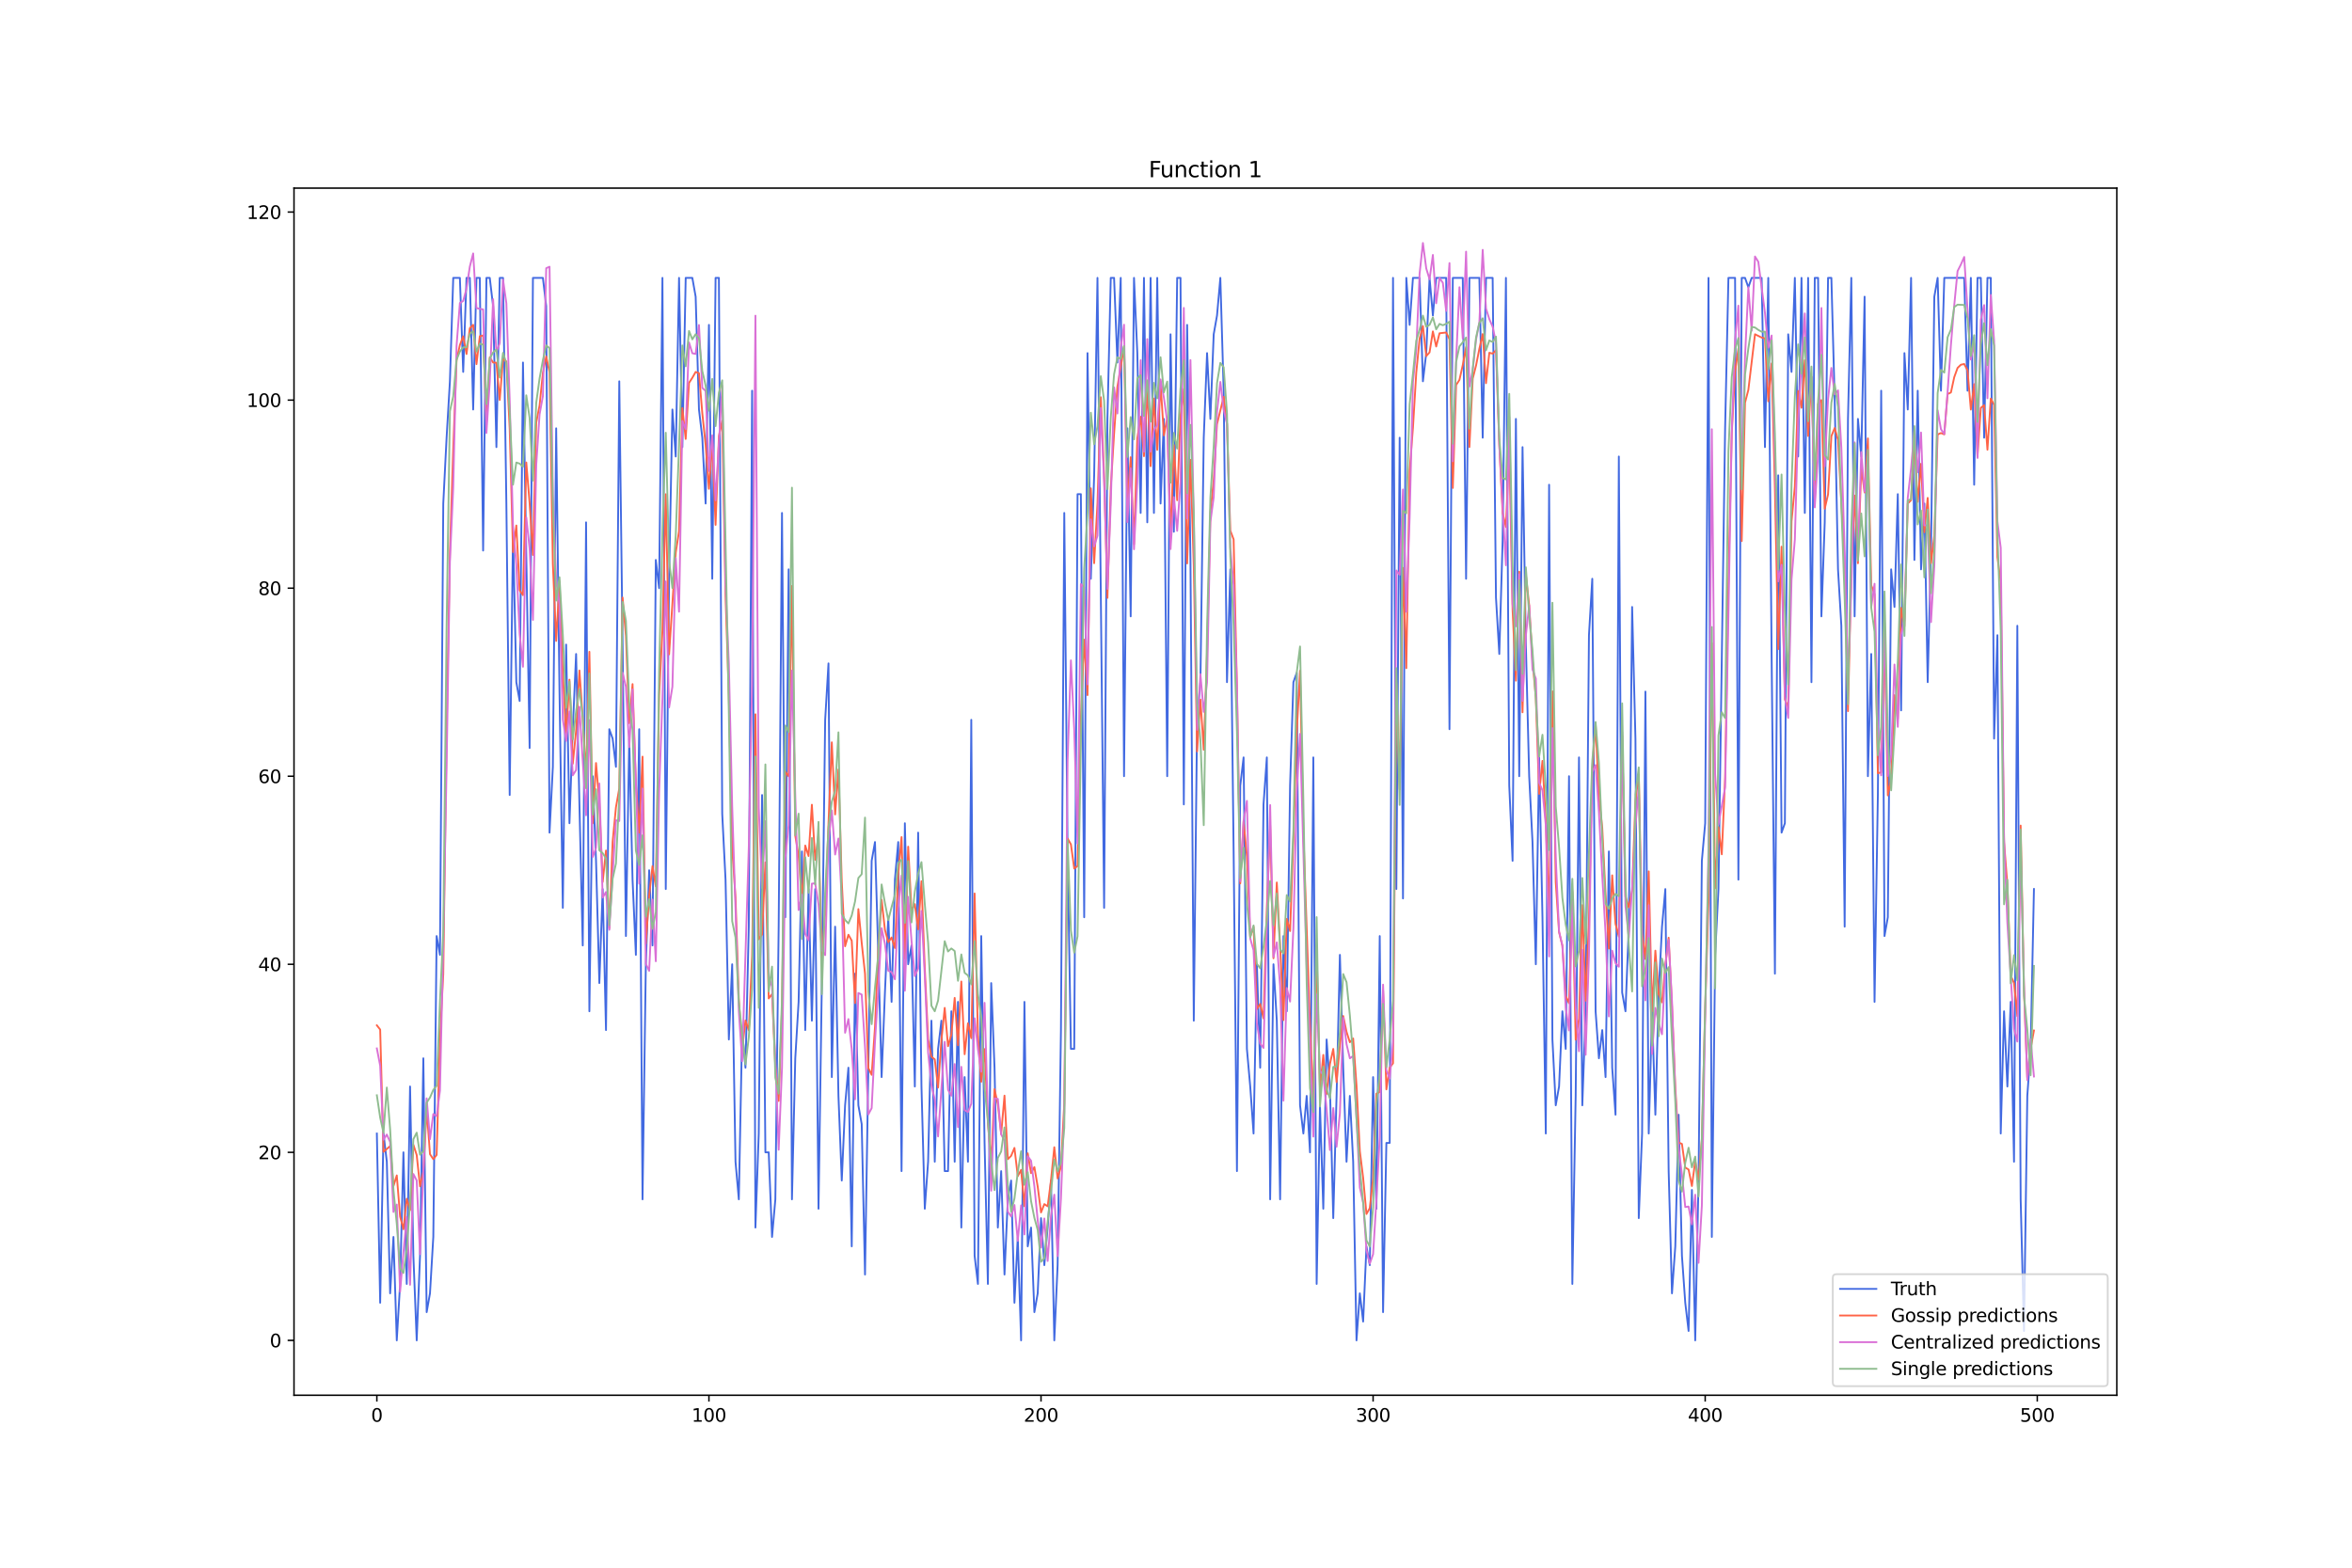 <?xml version="1.0" encoding="utf-8" standalone="no"?>
<!DOCTYPE svg PUBLIC "-//W3C//DTD SVG 1.1//EN"
  "http://www.w3.org/Graphics/SVG/1.1/DTD/svg11.dtd">
<svg xmlns:xlink="http://www.w3.org/1999/xlink" width="1296pt" height="864pt" viewBox="0 0 1296 864" xmlns="http://www.w3.org/2000/svg" version="1.1">
 <defs>
  <style type="text/css">*{stroke-linejoin: round; stroke-linecap: butt}</style>
 </defs>
 <g id="figure_1">
  <g id="patch_1">
   <path d="M 0 864 
L 1296 864 
L 1296 0 
L 0 0 
z
" style="fill: #ffffff"/>
  </g>
  <g id="axes_1">
   <g id="patch_2">
    <path d="M 162 768.96 
L 1166.4 768.96 
L 1166.4 103.68 
L 162 103.68 
z
" style="fill: #ffffff"/>
   </g>
   <g id="matplotlib.axis_1">
    <g id="xtick_1">
     <g id="line2d_1">
      <defs>
       <path id="m94aa62cb3b" d="M 0 0 
L 0 3.5 
" style="stroke: #000000; stroke-width: 0.8"/>
      </defs>
      <g>
       <use xlink:href="#m94aa62cb3b" x="207.655" y="768.96" style="stroke: #000000; stroke-width: 0.8"/>
      </g>
     </g>
     <g id="text_1">
      <!-- 0 -->
      <g transform="translate(204.473 783.558) scale(0.1 -0.1)">
       <defs>
        <path id="DejaVuSans-30" d="M 2034 4250 
Q 1547 4250 1301 3770 
Q 1056 3291 1056 2328 
Q 1056 1369 1301 889 
Q 1547 409 2034 409 
Q 2525 409 2770 889 
Q 3016 1369 3016 2328 
Q 3016 3291 2770 3770 
Q 2525 4250 2034 4250 
z
M 2034 4750 
Q 2819 4750 3233 4129 
Q 3647 3509 3647 2328 
Q 3647 1150 3233 529 
Q 2819 -91 2034 -91 
Q 1250 -91 836 529 
Q 422 1150 422 2328 
Q 422 3509 836 4129 
Q 1250 4750 2034 4750 
z
" transform="scale(0.016)"/>
       </defs>
       <use xlink:href="#DejaVuSans-30"/>
      </g>
     </g>
    </g>
    <g id="xtick_2">
     <g id="line2d_2">
      <g>
       <use xlink:href="#m94aa62cb3b" x="390.639" y="768.96" style="stroke: #000000; stroke-width: 0.8"/>
      </g>
     </g>
     <g id="text_2">
      <!-- 100 -->
      <g transform="translate(381.095 783.558) scale(0.1 -0.1)">
       <defs>
        <path id="DejaVuSans-31" d="M 794 531 
L 1825 531 
L 1825 4091 
L 703 3866 
L 703 4441 
L 1819 4666 
L 2450 4666 
L 2450 531 
L 3481 531 
L 3481 0 
L 794 0 
L 794 531 
z
" transform="scale(0.016)"/>
       </defs>
       <use xlink:href="#DejaVuSans-31"/>
       <use xlink:href="#DejaVuSans-30" x="63.623"/>
       <use xlink:href="#DejaVuSans-30" x="127.246"/>
      </g>
     </g>
    </g>
    <g id="xtick_3">
     <g id="line2d_3">
      <g>
       <use xlink:href="#m94aa62cb3b" x="573.623" y="768.96" style="stroke: #000000; stroke-width: 0.8"/>
      </g>
     </g>
     <g id="text_3">
      <!-- 200 -->
      <g transform="translate(564.079 783.558) scale(0.1 -0.1)">
       <defs>
        <path id="DejaVuSans-32" d="M 1228 531 
L 3431 531 
L 3431 0 
L 469 0 
L 469 531 
Q 828 903 1448 1529 
Q 2069 2156 2228 2338 
Q 2531 2678 2651 2914 
Q 2772 3150 2772 3378 
Q 2772 3750 2511 3984 
Q 2250 4219 1831 4219 
Q 1534 4219 1204 4116 
Q 875 4013 500 3803 
L 500 4441 
Q 881 4594 1212 4672 
Q 1544 4750 1819 4750 
Q 2544 4750 2975 4387 
Q 3406 4025 3406 3419 
Q 3406 3131 3298 2873 
Q 3191 2616 2906 2266 
Q 2828 2175 2409 1742 
Q 1991 1309 1228 531 
z
" transform="scale(0.016)"/>
       </defs>
       <use xlink:href="#DejaVuSans-32"/>
       <use xlink:href="#DejaVuSans-30" x="63.623"/>
       <use xlink:href="#DejaVuSans-30" x="127.246"/>
      </g>
     </g>
    </g>
    <g id="xtick_4">
     <g id="line2d_4">
      <g>
       <use xlink:href="#m94aa62cb3b" x="756.607" y="768.96" style="stroke: #000000; stroke-width: 0.8"/>
      </g>
     </g>
     <g id="text_4">
      <!-- 300 -->
      <g transform="translate(747.063 783.558) scale(0.1 -0.1)">
       <defs>
        <path id="DejaVuSans-33" d="M 2597 2516 
Q 3050 2419 3304 2112 
Q 3559 1806 3559 1356 
Q 3559 666 3084 287 
Q 2609 -91 1734 -91 
Q 1441 -91 1130 -33 
Q 819 25 488 141 
L 488 750 
Q 750 597 1062 519 
Q 1375 441 1716 441 
Q 2309 441 2620 675 
Q 2931 909 2931 1356 
Q 2931 1769 2642 2001 
Q 2353 2234 1838 2234 
L 1294 2234 
L 1294 2753 
L 1863 2753 
Q 2328 2753 2575 2939 
Q 2822 3125 2822 3475 
Q 2822 3834 2567 4026 
Q 2313 4219 1838 4219 
Q 1578 4219 1281 4162 
Q 984 4106 628 3988 
L 628 4550 
Q 988 4650 1302 4700 
Q 1616 4750 1894 4750 
Q 2613 4750 3031 4423 
Q 3450 4097 3450 3541 
Q 3450 3153 3228 2886 
Q 3006 2619 2597 2516 
z
" transform="scale(0.016)"/>
       </defs>
       <use xlink:href="#DejaVuSans-33"/>
       <use xlink:href="#DejaVuSans-30" x="63.623"/>
       <use xlink:href="#DejaVuSans-30" x="127.246"/>
      </g>
     </g>
    </g>
    <g id="xtick_5">
     <g id="line2d_5">
      <g>
       <use xlink:href="#m94aa62cb3b" x="939.591" y="768.96" style="stroke: #000000; stroke-width: 0.8"/>
      </g>
     </g>
     <g id="text_5">
      <!-- 400 -->
      <g transform="translate(930.047 783.558) scale(0.1 -0.1)">
       <defs>
        <path id="DejaVuSans-34" d="M 2419 4116 
L 825 1625 
L 2419 1625 
L 2419 4116 
z
M 2253 4666 
L 3047 4666 
L 3047 1625 
L 3713 1625 
L 3713 1100 
L 3047 1100 
L 3047 0 
L 2419 0 
L 2419 1100 
L 313 1100 
L 313 1709 
L 2253 4666 
z
" transform="scale(0.016)"/>
       </defs>
       <use xlink:href="#DejaVuSans-34"/>
       <use xlink:href="#DejaVuSans-30" x="63.623"/>
       <use xlink:href="#DejaVuSans-30" x="127.246"/>
      </g>
     </g>
    </g>
    <g id="xtick_6">
     <g id="line2d_6">
      <g>
       <use xlink:href="#m94aa62cb3b" x="1122.575" y="768.96" style="stroke: #000000; stroke-width: 0.8"/>
      </g>
     </g>
     <g id="text_6">
      <!-- 500 -->
      <g transform="translate(1113.032 783.558) scale(0.1 -0.1)">
       <defs>
        <path id="DejaVuSans-35" d="M 691 4666 
L 3169 4666 
L 3169 4134 
L 1269 4134 
L 1269 2991 
Q 1406 3038 1543 3061 
Q 1681 3084 1819 3084 
Q 2600 3084 3056 2656 
Q 3513 2228 3513 1497 
Q 3513 744 3044 326 
Q 2575 -91 1722 -91 
Q 1428 -91 1123 -41 
Q 819 9 494 109 
L 494 744 
Q 775 591 1075 516 
Q 1375 441 1709 441 
Q 2250 441 2565 725 
Q 2881 1009 2881 1497 
Q 2881 1984 2565 2268 
Q 2250 2553 1709 2553 
Q 1456 2553 1204 2497 
Q 953 2441 691 2322 
L 691 4666 
z
" transform="scale(0.016)"/>
       </defs>
       <use xlink:href="#DejaVuSans-35"/>
       <use xlink:href="#DejaVuSans-30" x="63.623"/>
       <use xlink:href="#DejaVuSans-30" x="127.246"/>
      </g>
     </g>
    </g>
   </g>
   <g id="matplotlib.axis_2">
    <g id="ytick_1">
     <g id="line2d_7">
      <defs>
       <path id="m923a02e3aa" d="M 0 0 
L -3.5 0 
" style="stroke: #000000; stroke-width: 0.8"/>
      </defs>
      <g>
       <use xlink:href="#m923a02e3aa" x="162" y="738.72" style="stroke: #000000; stroke-width: 0.8"/>
      </g>
     </g>
     <g id="text_7">
      <!-- 0 -->
      <g transform="translate(148.637 742.519) scale(0.1 -0.1)">
       <use xlink:href="#DejaVuSans-30"/>
      </g>
     </g>
    </g>
    <g id="ytick_2">
     <g id="line2d_8">
      <g>
       <use xlink:href="#m923a02e3aa" x="162" y="635.078" style="stroke: #000000; stroke-width: 0.8"/>
      </g>
     </g>
     <g id="text_8">
      <!-- 20 -->
      <g transform="translate(142.275 638.877) scale(0.1 -0.1)">
       <use xlink:href="#DejaVuSans-32"/>
       <use xlink:href="#DejaVuSans-30" x="63.623"/>
      </g>
     </g>
    </g>
    <g id="ytick_3">
     <g id="line2d_9">
      <g>
       <use xlink:href="#m923a02e3aa" x="162" y="531.436" style="stroke: #000000; stroke-width: 0.8"/>
      </g>
     </g>
     <g id="text_9">
      <!-- 40 -->
      <g transform="translate(142.275 535.236) scale(0.1 -0.1)">
       <use xlink:href="#DejaVuSans-34"/>
       <use xlink:href="#DejaVuSans-30" x="63.623"/>
      </g>
     </g>
    </g>
    <g id="ytick_4">
     <g id="line2d_10">
      <g>
       <use xlink:href="#m923a02e3aa" x="162" y="427.795" style="stroke: #000000; stroke-width: 0.8"/>
      </g>
     </g>
     <g id="text_10">
      <!-- 60 -->
      <g transform="translate(142.275 431.594) scale(0.1 -0.1)">
       <defs>
        <path id="DejaVuSans-36" d="M 2113 2584 
Q 1688 2584 1439 2293 
Q 1191 2003 1191 1497 
Q 1191 994 1439 701 
Q 1688 409 2113 409 
Q 2538 409 2786 701 
Q 3034 994 3034 1497 
Q 3034 2003 2786 2293 
Q 2538 2584 2113 2584 
z
M 3366 4563 
L 3366 3988 
Q 3128 4100 2886 4159 
Q 2644 4219 2406 4219 
Q 1781 4219 1451 3797 
Q 1122 3375 1075 2522 
Q 1259 2794 1537 2939 
Q 1816 3084 2150 3084 
Q 2853 3084 3261 2657 
Q 3669 2231 3669 1497 
Q 3669 778 3244 343 
Q 2819 -91 2113 -91 
Q 1303 -91 875 529 
Q 447 1150 447 2328 
Q 447 3434 972 4092 
Q 1497 4750 2381 4750 
Q 2619 4750 2861 4703 
Q 3103 4656 3366 4563 
z
" transform="scale(0.016)"/>
       </defs>
       <use xlink:href="#DejaVuSans-36"/>
       <use xlink:href="#DejaVuSans-30" x="63.623"/>
      </g>
     </g>
    </g>
    <g id="ytick_5">
     <g id="line2d_11">
      <g>
       <use xlink:href="#m923a02e3aa" x="162" y="324.153" style="stroke: #000000; stroke-width: 0.8"/>
      </g>
     </g>
     <g id="text_11">
      <!-- 80 -->
      <g transform="translate(142.275 327.952) scale(0.1 -0.1)">
       <defs>
        <path id="DejaVuSans-38" d="M 2034 2216 
Q 1584 2216 1326 1975 
Q 1069 1734 1069 1313 
Q 1069 891 1326 650 
Q 1584 409 2034 409 
Q 2484 409 2743 651 
Q 3003 894 3003 1313 
Q 3003 1734 2745 1975 
Q 2488 2216 2034 2216 
z
M 1403 2484 
Q 997 2584 770 2862 
Q 544 3141 544 3541 
Q 544 4100 942 4425 
Q 1341 4750 2034 4750 
Q 2731 4750 3128 4425 
Q 3525 4100 3525 3541 
Q 3525 3141 3298 2862 
Q 3072 2584 2669 2484 
Q 3125 2378 3379 2068 
Q 3634 1759 3634 1313 
Q 3634 634 3220 271 
Q 2806 -91 2034 -91 
Q 1263 -91 848 271 
Q 434 634 434 1313 
Q 434 1759 690 2068 
Q 947 2378 1403 2484 
z
M 1172 3481 
Q 1172 3119 1398 2916 
Q 1625 2713 2034 2713 
Q 2441 2713 2670 2916 
Q 2900 3119 2900 3481 
Q 2900 3844 2670 4047 
Q 2441 4250 2034 4250 
Q 1625 4250 1398 4047 
Q 1172 3844 1172 3481 
z
" transform="scale(0.016)"/>
       </defs>
       <use xlink:href="#DejaVuSans-38"/>
       <use xlink:href="#DejaVuSans-30" x="63.623"/>
      </g>
     </g>
    </g>
    <g id="ytick_6">
     <g id="line2d_12">
      <g>
       <use xlink:href="#m923a02e3aa" x="162" y="220.511" style="stroke: #000000; stroke-width: 0.8"/>
      </g>
     </g>
     <g id="text_12">
      <!-- 100 -->
      <g transform="translate(135.912 224.31) scale(0.1 -0.1)">
       <use xlink:href="#DejaVuSans-31"/>
       <use xlink:href="#DejaVuSans-30" x="63.623"/>
       <use xlink:href="#DejaVuSans-30" x="127.246"/>
      </g>
     </g>
    </g>
    <g id="ytick_7">
     <g id="line2d_13">
      <g>
       <use xlink:href="#m923a02e3aa" x="162" y="116.869" style="stroke: #000000; stroke-width: 0.8"/>
      </g>
     </g>
     <g id="text_13">
      <!-- 120 -->
      <g transform="translate(135.912 120.668) scale(0.1 -0.1)">
       <use xlink:href="#DejaVuSans-31"/>
       <use xlink:href="#DejaVuSans-32" x="63.623"/>
       <use xlink:href="#DejaVuSans-30" x="127.246"/>
      </g>
     </g>
    </g>
   </g>
   <g id="line2d_14">
    <path d="M 207.655 624.714 
L 209.484 717.992 
L 211.314 624.714 
L 213.144 640.26 
L 214.974 712.81 
L 216.804 681.717 
L 218.634 738.72 
L 220.463 707.627 
L 222.293 635.078 
L 224.123 707.627 
L 225.953 598.804 
L 227.783 692.081 
L 229.613 738.72 
L 231.442 692.081 
L 233.272 583.257 
L 235.102 723.174 
L 236.932 712.81 
L 238.762 681.717 
L 240.592 515.89 
L 242.422 526.254 
L 244.251 277.514 
L 246.081 241.239 
L 247.911 210.147 
L 249.741 153.144 
L 253.401 153.144 
L 255.23 204.965 
L 257.06 153.144 
L 258.89 153.144 
L 260.72 225.693 
L 262.55 153.144 
L 264.38 153.144 
L 266.209 303.424 
L 268.039 153.144 
L 269.869 153.144 
L 271.699 168.69 
L 273.529 246.421 
L 275.359 153.144 
L 277.189 153.144 
L 279.018 277.514 
L 280.848 438.159 
L 282.678 293.06 
L 284.508 375.974 
L 286.338 386.338 
L 288.168 199.782 
L 291.827 412.248 
L 293.657 153.144 
L 299.147 153.144 
L 300.976 168.69 
L 302.806 458.887 
L 304.636 422.612 
L 306.466 236.057 
L 308.296 381.156 
L 310.126 500.344 
L 311.956 355.245 
L 313.785 453.705 
L 315.615 401.884 
L 317.445 360.427 
L 319.275 443.341 
L 321.105 521.072 
L 322.935 287.878 
L 324.764 557.347 
L 326.594 427.795 
L 328.424 474.433 
L 330.254 541.801 
L 332.084 489.98 
L 333.914 567.711 
L 335.743 401.884 
L 337.573 407.066 
L 339.403 422.612 
L 341.233 210.147 
L 343.063 355.245 
L 344.893 515.89 
L 346.723 407.066 
L 348.552 484.798 
L 350.382 526.254 
L 352.212 401.884 
L 354.042 660.989 
L 355.872 531.436 
L 357.702 479.615 
L 359.531 521.072 
L 361.361 308.606 
L 363.191 324.153 
L 365.021 153.144 
L 366.851 489.98 
L 368.681 318.971 
L 370.51 225.693 
L 372.34 251.603 
L 374.17 153.144 
L 376 246.421 
L 377.83 153.144 
L 381.489 153.144 
L 383.319 163.508 
L 385.149 225.693 
L 386.979 241.239 
L 388.809 277.514 
L 390.639 179.054 
L 392.469 318.971 
L 394.298 153.144 
L 396.128 153.144 
L 397.958 448.523 
L 399.788 484.798 
L 401.618 572.893 
L 403.448 531.436 
L 405.277 640.26 
L 407.107 660.989 
L 408.937 567.711 
L 410.767 588.439 
L 412.597 510.708 
L 414.427 215.329 
L 416.256 676.535 
L 418.086 624.714 
L 419.916 438.159 
L 421.746 635.078 
L 423.576 635.078 
L 425.406 681.717 
L 427.236 660.989 
L 429.065 510.708 
L 430.895 282.696 
L 432.725 505.526 
L 434.555 313.788 
L 436.385 660.989 
L 438.215 583.257 
L 440.044 552.165 
L 441.874 469.251 
L 443.704 567.711 
L 445.534 489.98 
L 447.364 562.529 
L 449.194 489.98 
L 451.023 666.171 
L 452.853 541.801 
L 454.683 396.702 
L 456.513 365.609 
L 458.343 593.621 
L 460.173 510.708 
L 462.003 603.986 
L 463.832 650.624 
L 465.662 609.168 
L 467.492 588.439 
L 469.322 686.899 
L 471.152 536.618 
L 472.982 609.168 
L 474.811 619.532 
L 476.641 702.445 
L 480.301 474.433 
L 482.131 464.069 
L 483.961 526.254 
L 485.79 593.621 
L 487.62 546.983 
L 489.45 505.526 
L 491.28 552.165 
L 493.11 484.798 
L 494.94 464.069 
L 496.77 645.442 
L 498.599 453.705 
L 500.429 531.436 
L 502.259 521.072 
L 504.089 598.804 
L 505.919 458.887 
L 507.749 598.804 
L 509.578 666.171 
L 511.408 640.26 
L 513.238 562.529 
L 515.068 640.26 
L 516.898 578.075 
L 518.728 562.529 
L 520.557 645.442 
L 522.387 645.442 
L 524.217 557.347 
L 526.047 640.26 
L 527.877 552.165 
L 529.707 676.535 
L 531.536 593.621 
L 533.366 640.26 
L 535.196 396.702 
L 537.026 692.081 
L 538.856 707.627 
L 540.686 515.89 
L 542.516 629.896 
L 544.345 707.627 
L 546.175 541.801 
L 548.005 588.439 
L 549.835 676.535 
L 551.665 645.442 
L 553.495 702.445 
L 555.324 660.989 
L 557.154 650.624 
L 558.984 717.992 
L 560.814 681.717 
L 562.644 738.72 
L 564.474 552.165 
L 566.303 686.899 
L 568.133 676.535 
L 569.963 723.174 
L 571.793 712.81 
L 573.623 671.353 
L 575.453 697.263 
L 577.283 676.535 
L 579.112 650.624 
L 580.942 738.72 
L 582.772 697.263 
L 584.602 567.711 
L 586.432 282.696 
L 588.262 469.251 
L 590.091 578.075 
L 591.921 578.075 
L 593.751 272.332 
L 595.581 272.332 
L 597.411 505.526 
L 599.241 194.6 
L 601.07 318.971 
L 602.9 261.968 
L 604.73 153.144 
L 608.39 500.344 
L 610.22 230.875 
L 612.05 153.144 
L 613.879 153.144 
L 615.709 199.782 
L 617.539 153.144 
L 619.369 427.795 
L 621.199 236.057 
L 623.029 339.699 
L 624.858 153.144 
L 626.688 194.6 
L 628.518 282.696 
L 630.348 153.144 
L 632.178 287.878 
L 634.008 153.144 
L 635.837 282.696 
L 637.667 153.144 
L 639.497 277.514 
L 641.327 230.875 
L 643.157 427.795 
L 644.987 184.236 
L 646.817 293.06 
L 648.646 153.144 
L 650.476 153.144 
L 652.306 443.341 
L 654.136 179.054 
L 655.966 308.606 
L 657.796 562.529 
L 659.625 396.702 
L 661.455 375.974 
L 663.285 241.239 
L 665.115 194.6 
L 666.945 230.875 
L 668.775 184.236 
L 670.604 173.872 
L 672.434 153.144 
L 674.264 215.329 
L 676.094 375.974 
L 677.924 313.788 
L 679.754 469.251 
L 681.583 645.442 
L 683.413 432.977 
L 685.243 417.43 
L 687.073 578.075 
L 688.903 598.804 
L 690.733 624.714 
L 692.563 531.436 
L 694.392 588.439 
L 696.222 443.341 
L 698.052 417.43 
L 699.882 660.989 
L 701.712 531.436 
L 703.542 562.529 
L 705.371 660.989 
L 707.201 515.89 
L 709.031 557.347 
L 710.861 432.977 
L 712.691 375.974 
L 714.521 370.792 
L 716.35 609.168 
L 718.18 624.714 
L 720.01 603.986 
L 721.84 635.078 
L 723.67 417.43 
L 725.5 707.627 
L 727.33 609.168 
L 729.159 666.171 
L 730.989 572.893 
L 732.819 598.804 
L 734.649 671.353 
L 736.479 603.986 
L 738.309 526.254 
L 740.138 588.439 
L 741.968 640.26 
L 743.798 603.986 
L 745.628 640.26 
L 747.458 738.72 
L 749.288 712.81 
L 751.117 728.356 
L 752.947 686.899 
L 754.777 697.263 
L 756.607 593.621 
L 758.437 666.171 
L 760.267 515.89 
L 762.097 723.174 
L 763.926 629.896 
L 765.756 629.896 
L 767.586 153.144 
L 769.416 489.98 
L 771.246 241.239 
L 773.076 495.162 
L 774.905 153.144 
L 776.735 179.054 
L 778.565 153.144 
L 782.225 153.144 
L 784.055 210.147 
L 785.884 194.6 
L 787.714 153.144 
L 789.544 173.872 
L 791.374 153.144 
L 796.864 153.144 
L 798.693 401.884 
L 800.523 153.144 
L 806.013 153.144 
L 807.843 318.971 
L 809.672 153.144 
L 815.162 153.144 
L 816.992 241.239 
L 818.822 153.144 
L 822.481 153.144 
L 824.311 329.335 
L 826.141 360.427 
L 827.971 298.242 
L 829.801 153.144 
L 831.63 432.977 
L 833.46 474.433 
L 835.29 230.875 
L 837.12 427.795 
L 838.95 246.421 
L 840.78 355.245 
L 842.61 427.795 
L 844.439 464.069 
L 846.269 531.436 
L 848.099 417.43 
L 849.929 505.526 
L 851.759 624.714 
L 853.589 267.15 
L 855.418 572.893 
L 857.248 609.168 
L 859.078 598.804 
L 860.908 557.347 
L 862.738 578.075 
L 864.568 427.795 
L 866.397 707.627 
L 868.227 603.986 
L 870.057 417.43 
L 871.887 609.168 
L 873.717 557.347 
L 875.547 350.063 
L 877.377 318.971 
L 879.206 557.347 
L 881.036 583.257 
L 882.866 567.711 
L 884.696 593.621 
L 886.526 469.251 
L 888.356 588.439 
L 890.185 614.35 
L 892.015 251.603 
L 893.845 546.983 
L 895.675 557.347 
L 897.505 510.708 
L 899.335 334.517 
L 901.164 407.066 
L 902.994 671.353 
L 904.824 624.714 
L 906.654 381.156 
L 908.484 624.714 
L 910.314 557.347 
L 912.144 614.35 
L 913.973 546.983 
L 915.803 510.708 
L 917.633 489.98 
L 919.463 645.442 
L 921.293 712.81 
L 923.123 686.899 
L 924.952 614.35 
L 926.782 692.081 
L 928.612 717.992 
L 930.442 733.538 
L 932.272 655.807 
L 934.102 738.72 
L 935.931 650.624 
L 937.761 474.433 
L 939.591 453.705 
L 941.421 153.144 
L 943.251 681.717 
L 945.081 526.254 
L 946.911 489.98 
L 950.57 236.057 
L 952.4 153.144 
L 956.06 153.144 
L 957.89 484.798 
L 959.719 153.144 
L 961.549 153.144 
L 963.379 158.326 
L 965.209 153.144 
L 970.698 153.144 
L 972.528 246.421 
L 974.358 153.144 
L 976.188 360.427 
L 978.018 536.618 
L 979.848 261.968 
L 981.678 458.887 
L 983.507 453.705 
L 985.337 184.236 
L 987.167 204.965 
L 988.997 153.144 
L 990.827 251.603 
L 992.657 153.144 
L 994.486 282.696 
L 996.316 153.144 
L 998.146 375.974 
L 999.976 153.144 
L 1001.806 153.144 
L 1003.636 339.699 
L 1005.465 287.878 
L 1007.295 153.144 
L 1009.125 153.144 
L 1010.955 220.511 
L 1012.785 313.788 
L 1014.615 344.881 
L 1016.444 510.708 
L 1018.274 230.875 
L 1020.104 153.144 
L 1021.934 339.699 
L 1023.764 230.875 
L 1025.594 251.603 
L 1027.424 163.508 
L 1029.253 427.795 
L 1031.083 360.427 
L 1032.913 552.165 
L 1034.743 438.159 
L 1036.573 215.329 
L 1038.403 515.89 
L 1040.232 505.526 
L 1042.062 313.788 
L 1043.892 334.517 
L 1045.722 272.332 
L 1047.552 391.52 
L 1049.382 194.6 
L 1051.211 225.693 
L 1053.041 153.144 
L 1054.871 308.606 
L 1056.701 215.329 
L 1058.531 313.788 
L 1060.361 277.514 
L 1062.191 375.974 
L 1064.02 303.424 
L 1065.85 163.508 
L 1067.68 153.144 
L 1069.51 215.329 
L 1071.34 153.144 
L 1082.319 153.144 
L 1084.149 215.329 
L 1085.978 153.144 
L 1087.808 267.15 
L 1089.638 153.144 
L 1091.468 153.144 
L 1093.298 241.239 
L 1095.128 153.144 
L 1096.958 153.144 
L 1098.787 407.066 
L 1100.617 350.063 
L 1102.447 624.714 
L 1104.277 557.347 
L 1106.107 598.804 
L 1107.937 552.165 
L 1109.766 640.26 
L 1111.596 344.881 
L 1113.426 660.989 
L 1115.256 733.538 
L 1117.086 603.986 
L 1118.916 578.075 
L 1120.745 489.98 
L 1120.745 489.98 
" clip-path="url(#p3ad5a24399)" style="fill: none; stroke: #4169e1; stroke-linecap: square"/>
   </g>
   <g id="line2d_15">
    <path d="M 207.655 565.092 
L 209.484 567.421 
L 211.314 634.806 
L 214.974 631.654 
L 216.804 653.665 
L 218.634 647.802 
L 220.463 670.443 
L 222.293 677.465 
L 224.123 660.664 
L 225.953 666.957 
L 227.783 630.91 
L 229.613 636.578 
L 231.442 653.81 
L 233.272 645.773 
L 235.102 611.202 
L 236.932 636.117 
L 238.762 638.851 
L 240.592 636.528 
L 242.422 571.848 
L 244.251 536.753 
L 246.081 402.952 
L 247.911 304.171 
L 249.741 247.238 
L 251.571 198.511 
L 253.401 190.141 
L 255.23 185.344 
L 257.06 195.106 
L 258.89 180.885 
L 260.72 179.016 
L 262.55 200.685 
L 264.38 185.306 
L 266.209 184.883 
L 268.039 232.741 
L 269.869 196.91 
L 271.699 199.797 
L 273.529 199.91 
L 275.359 220.456 
L 277.189 197.781 
L 279.018 199.246 
L 280.848 236.302 
L 282.678 304.258 
L 284.508 289.616 
L 286.338 325.347 
L 288.168 328.005 
L 289.997 254.879 
L 291.827 277.214 
L 293.657 305.859 
L 295.487 232.859 
L 297.317 223.401 
L 299.147 205.505 
L 300.976 196.448 
L 302.806 205.136 
L 304.636 310.864 
L 306.466 353.248 
L 308.296 320.473 
L 310.126 371.368 
L 311.956 405.421 
L 313.785 374.593 
L 315.615 420.882 
L 317.445 402.697 
L 319.275 369.526 
L 321.105 395.802 
L 322.935 427.438 
L 324.764 359.22 
L 326.594 453.746 
L 328.424 420.524 
L 330.254 442.592 
L 332.084 486.076 
L 333.914 468.757 
L 335.743 511.567 
L 337.573 463.944 
L 339.403 444.923 
L 341.233 434.547 
L 343.063 329.35 
L 344.893 350.493 
L 346.723 398.588 
L 348.552 377.025 
L 350.382 431.547 
L 352.212 458.914 
L 354.042 417.003 
L 355.872 520.175 
L 357.702 493.493 
L 359.531 477.375 
L 361.361 488.519 
L 363.191 383.154 
L 365.021 347.442 
L 366.851 272.358 
L 368.681 360.619 
L 372.34 304.563 
L 374.17 292.804 
L 376 224.929 
L 377.83 241.911 
L 379.66 211.027 
L 381.489 208.211 
L 383.319 204.976 
L 385.149 205.678 
L 386.979 227.706 
L 388.809 245.111 
L 390.639 269.398 
L 392.469 243.774 
L 394.298 289.27 
L 396.128 240.326 
L 397.958 231.902 
L 399.788 328.387 
L 401.618 383.842 
L 403.448 467.555 
L 405.277 494.417 
L 407.107 550.363 
L 408.937 578.413 
L 410.767 562.4 
L 412.597 567.898 
L 414.427 526.843 
L 416.256 393.657 
L 418.086 517.675 
L 419.916 515.036 
L 421.746 475.269 
L 423.576 550.282 
L 425.406 547.815 
L 427.236 587.877 
L 429.065 606.766 
L 430.895 555.553 
L 432.725 425.376 
L 434.555 427.824 
L 436.385 322.937 
L 438.215 460.657 
L 440.044 471.487 
L 441.874 495.559 
L 443.704 465.995 
L 445.534 471.775 
L 447.364 443.508 
L 449.194 473.929 
L 451.023 460.043 
L 452.853 528.946 
L 454.683 503.751 
L 456.513 453.737 
L 458.343 409.121 
L 460.173 448.867 
L 462.003 424.077 
L 463.832 485.923 
L 465.662 521.515 
L 467.492 515.163 
L 469.322 518.41 
L 471.152 552.78 
L 472.982 501.036 
L 474.811 519.617 
L 476.641 536.608 
L 478.471 588.644 
L 480.301 592.378 
L 482.131 566.18 
L 483.961 522.898 
L 485.79 495.896 
L 487.62 512.486 
L 489.45 519.306 
L 491.28 516.677 
L 493.11 522.501 
L 494.94 481.837 
L 496.77 461.338 
L 498.599 528.264 
L 500.429 466.629 
L 502.259 501.838 
L 504.089 498.273 
L 505.919 512.189 
L 507.749 485.672 
L 509.578 533.609 
L 511.408 572.771 
L 513.238 582.434 
L 515.068 583.827 
L 516.898 599.39 
L 518.728 573.324 
L 520.557 555.474 
L 522.387 576.606 
L 524.217 570.205 
L 526.047 549.972 
L 527.877 576.065 
L 529.707 540.93 
L 531.536 581.028 
L 533.366 563.969 
L 535.196 572.195 
L 537.026 492.419 
L 538.856 570.491 
L 540.686 596.189 
L 542.516 578.172 
L 544.345 618.87 
L 546.175 640.393 
L 548.005 600.278 
L 549.835 608.66 
L 551.665 624.954 
L 553.495 603.833 
L 555.324 638.858 
L 557.154 637.026 
L 558.984 632.642 
L 560.814 648.203 
L 562.644 644.77 
L 564.474 664.803 
L 566.303 635.618 
L 568.133 646.576 
L 569.963 643.215 
L 571.793 653.985 
L 573.623 668.206 
L 575.453 663.623 
L 577.283 664.829 
L 579.112 650.572 
L 580.942 632.267 
L 582.772 649.508 
L 584.602 642.925 
L 586.432 608.182 
L 588.262 462.17 
L 590.091 465.326 
L 591.921 478.677 
L 593.751 477.32 
L 595.581 395.712 
L 597.411 352.543 
L 599.241 383.101 
L 601.07 269.136 
L 602.9 310.402 
L 604.73 277.431 
L 606.56 218.9 
L 608.39 261.71 
L 610.22 329.511 
L 612.05 268.939 
L 613.879 239.127 
L 615.709 213.119 
L 617.539 202.504 
L 619.369 190.787 
L 621.199 278.269 
L 623.029 251.986 
L 624.858 299.88 
L 626.688 241.501 
L 628.518 229.688 
L 630.348 251.405 
L 632.178 213.605 
L 634.008 256.93 
L 635.837 219.621 
L 637.667 247.931 
L 639.497 211.425 
L 641.327 239.942 
L 643.157 230.455 
L 644.987 296.809 
L 646.817 245.263 
L 648.646 275.681 
L 650.476 229.377 
L 652.306 214.367 
L 654.136 310.534 
L 655.966 253.438 
L 657.796 312.016 
L 659.625 414.132 
L 661.455 385.544 
L 663.285 413.206 
L 665.115 359.82 
L 666.945 282.419 
L 668.775 264.464 
L 670.604 233.723 
L 674.264 218.686 
L 676.094 233.463 
L 677.924 292.406 
L 679.754 297.261 
L 681.583 378.967 
L 683.413 486.87 
L 685.243 452.817 
L 687.073 471.888 
L 688.903 516.216 
L 690.733 510.729 
L 692.563 556.161 
L 694.392 553.303 
L 696.222 561.295 
L 698.052 500.902 
L 699.882 454.933 
L 701.712 528.151 
L 703.542 486.36 
L 705.371 520.756 
L 707.201 562.212 
L 709.031 506.396 
L 710.861 513.13 
L 712.691 462.969 
L 714.521 403.71 
L 716.35 369.649 
L 718.18 458.624 
L 721.84 564.584 
L 723.67 606.583 
L 725.5 524.118 
L 727.33 600.429 
L 729.159 581.393 
L 730.989 602.878 
L 732.819 586.336 
L 734.649 578.085 
L 736.479 596.42 
L 738.309 576.104 
L 740.138 559.949 
L 741.968 568.683 
L 743.798 574.406 
L 745.628 572.328 
L 747.458 598.267 
L 749.288 634.344 
L 751.117 649.122 
L 752.947 669.071 
L 754.777 665.844 
L 756.607 649.48 
L 758.437 602.728 
L 760.267 601.806 
L 762.097 545.707 
L 763.926 600.391 
L 765.756 588.401 
L 767.586 586.028 
L 769.416 376.4 
L 771.246 435.049 
L 773.076 312.973 
L 774.905 368.246 
L 776.735 259.206 
L 778.565 235.808 
L 780.395 205.324 
L 782.225 186.762 
L 784.055 179.729 
L 785.884 196.267 
L 787.714 194.201 
L 789.544 182.646 
L 791.374 190.973 
L 793.204 183.669 
L 796.864 183.245 
L 798.693 186.933 
L 800.523 268.933 
L 802.353 212.174 
L 804.183 209.374 
L 806.013 201.188 
L 807.843 191.309 
L 809.672 246.379 
L 811.502 208.634 
L 813.332 201.465 
L 815.162 192.171 
L 816.992 184.089 
L 818.822 211.182 
L 820.651 194.414 
L 822.481 194.902 
L 824.311 193.012 
L 826.141 244.981 
L 827.971 282.617 
L 829.801 290.48 
L 831.63 245.305 
L 833.46 335.954 
L 835.29 375.15 
L 837.12 315.067 
L 838.95 392.573 
L 840.78 316.712 
L 842.61 333.595 
L 844.439 363.798 
L 846.269 384.574 
L 848.099 437.557 
L 849.929 419.345 
L 851.759 452.265 
L 853.589 503.679 
L 855.418 381.036 
L 857.248 486.211 
L 859.078 513.695 
L 860.908 521.194 
L 862.738 548.88 
L 864.568 552.899 
L 866.397 491.391 
L 868.227 573.022 
L 870.057 561.615 
L 871.887 498.794 
L 873.717 551.509 
L 875.547 507.307 
L 877.377 423.108 
L 879.206 399.41 
L 881.036 439.538 
L 882.866 456.044 
L 884.696 492.847 
L 886.526 522.765 
L 888.356 482.421 
L 890.185 509.176 
L 892.015 516.186 
L 893.845 405.56 
L 895.675 494.133 
L 897.505 500.065 
L 899.335 490.663 
L 901.164 441.605 
L 902.994 426.814 
L 904.824 514.601 
L 906.654 528.577 
L 908.484 480.237 
L 910.314 557.358 
L 912.144 523.927 
L 913.973 548.01 
L 915.803 552.433 
L 917.633 531.677 
L 919.463 516.793 
L 921.293 554.498 
L 923.123 599.316 
L 924.952 629.644 
L 926.782 630.446 
L 928.612 643.487 
L 930.442 644.564 
L 932.272 653.653 
L 934.102 639.909 
L 935.931 650.061 
L 937.761 628.163 
L 939.591 555.899 
L 941.421 497.53 
L 943.251 354.502 
L 945.081 489.576 
L 946.911 455.83 
L 948.74 470.837 
L 950.57 428.629 
L 952.4 319.506 
L 954.23 238.819 
L 956.06 204.773 
L 957.89 192.083 
L 959.719 298.205 
L 961.549 221.904 
L 963.379 214.881 
L 967.039 184.219 
L 970.698 186.038 
L 972.528 186.46 
L 974.358 221.169 
L 976.188 200.283 
L 978.018 269.428 
L 979.848 357.746 
L 981.678 301.287 
L 983.507 385.43 
L 985.337 390.062 
L 987.167 287.28 
L 988.997 268.135 
L 990.827 215.466 
L 992.657 224.729 
L 994.486 198.513 
L 996.316 240.289 
L 998.146 207.623 
L 999.976 275.758 
L 1001.806 222.52 
L 1003.636 220.497 
L 1005.465 280.393 
L 1007.295 272.474 
L 1009.125 240.374 
L 1010.955 235.887 
L 1012.785 242.409 
L 1014.615 277.121 
L 1016.444 309.697 
L 1018.274 391.934 
L 1020.104 314.83 
L 1021.934 273.089 
L 1023.764 310.423 
L 1025.594 257.841 
L 1027.424 271.404 
L 1029.253 241.611 
L 1031.083 322.481 
L 1032.913 327.62 
L 1034.743 426.168 
L 1036.573 425.645 
L 1038.403 349.646 
L 1040.232 438.372 
L 1042.062 429.45 
L 1043.892 383.122 
L 1045.722 396.147 
L 1047.552 335.009 
L 1049.382 345.123 
L 1051.211 277.509 
L 1053.041 275.675 
L 1054.871 243.018 
L 1056.701 276.583 
L 1058.531 255.608 
L 1060.361 293.338 
L 1062.191 274.412 
L 1064.02 310.401 
L 1065.85 294.992 
L 1067.68 239.441 
L 1069.51 238.667 
L 1071.34 239.399 
L 1073.17 217.178 
L 1074.999 216.294 
L 1076.829 207.864 
L 1078.659 202.777 
L 1080.489 201.009 
L 1082.319 200.602 
L 1084.149 204.084 
L 1085.978 225.733 
L 1087.808 211.688 
L 1089.638 251.658 
L 1091.468 224.796 
L 1093.298 223.279 
L 1095.128 247.853 
L 1096.958 219.664 
L 1098.787 223.1 
L 1100.617 307.1 
L 1102.447 320.971 
L 1104.277 464.098 
L 1106.107 487.605 
L 1107.937 537.59 
L 1109.766 541.762 
L 1111.596 560.054 
L 1113.426 454.991 
L 1115.256 545.485 
L 1117.086 593.954 
L 1118.916 577.898 
L 1120.745 567.942 
L 1120.745 567.942 
" clip-path="url(#p3ad5a24399)" style="fill: none; stroke: #ff6347; stroke-linecap: square"/>
   </g>
   <g id="line2d_16">
    <path d="M 207.655 577.8 
L 209.484 587.335 
L 211.314 628.143 
L 213.144 625.287 
L 214.974 629.384 
L 216.804 667.941 
L 218.634 663.857 
L 220.463 711.946 
L 222.293 690.239 
L 224.123 670.691 
L 225.953 708.086 
L 227.783 647.044 
L 229.613 650.595 
L 231.442 691.199 
L 233.272 646.16 
L 235.102 605.327 
L 236.932 627.812 
L 238.762 613.969 
L 240.592 615.103 
L 242.422 601.097 
L 244.251 520.597 
L 246.081 422.85 
L 247.911 309.623 
L 249.741 268.5 
L 251.571 190.569 
L 253.401 166.986 
L 255.23 165.877 
L 257.06 159.03 
L 258.89 146.891 
L 260.72 139.665 
L 262.55 169.771 
L 264.38 170.241 
L 266.209 170.523 
L 268.039 238.665 
L 269.869 210.35 
L 271.699 164.912 
L 273.529 193.943 
L 275.359 189.181 
L 277.189 154.164 
L 279.018 167.145 
L 280.848 220.488 
L 282.678 289.763 
L 284.508 311.173 
L 286.338 349.362 
L 288.168 367.48 
L 289.997 285.155 
L 291.827 302.307 
L 293.657 341.657 
L 295.487 256.099 
L 297.317 228.383 
L 299.147 218.295 
L 300.976 147.821 
L 302.806 146.995 
L 304.636 272.369 
L 306.466 320.051 
L 308.296 332.982 
L 310.126 396.547 
L 311.956 408.346 
L 313.785 392.091 
L 315.615 427.309 
L 317.445 424.37 
L 319.275 389.51 
L 322.935 449.339 
L 324.764 396.829 
L 326.594 472.312 
L 328.424 467.38 
L 330.254 431.812 
L 332.084 494.671 
L 333.914 491.592 
L 335.743 512.457 
L 339.403 452.059 
L 341.233 452.474 
L 343.063 370.716 
L 344.893 378.482 
L 346.723 411.774 
L 348.552 379.942 
L 350.382 431.621 
L 352.212 487.008 
L 354.042 434.621 
L 355.872 531.221 
L 357.702 535.068 
L 359.531 495.772 
L 361.361 529.783 
L 363.191 436.112 
L 365.021 385.314 
L 366.851 320.452 
L 368.681 389.914 
L 370.51 378.464 
L 372.34 307.588 
L 374.17 337.124 
L 376 231.996 
L 377.83 236.52 
L 379.66 188.749 
L 381.489 194.677 
L 383.319 195.097 
L 385.149 179.125 
L 386.979 213.762 
L 388.809 215.467 
L 390.639 259.597 
L 392.469 239.933 
L 394.298 275.725 
L 397.958 212.635 
L 399.788 322.701 
L 401.618 365.922 
L 403.448 444.118 
L 407.107 557.352 
L 408.937 584.836 
L 412.597 467.108 
L 414.427 376.09 
L 416.256 173.97 
L 418.086 445.044 
L 419.916 489.425 
L 421.746 452.563 
L 423.576 537.91 
L 425.406 543.728 
L 427.236 584.388 
L 429.065 633.669 
L 430.895 588.454 
L 432.725 472.978 
L 434.555 454.711 
L 436.385 369.556 
L 438.215 438.39 
L 440.044 501.576 
L 441.874 493.079 
L 443.704 514.712 
L 445.534 518.193 
L 447.364 486.994 
L 449.194 486.797 
L 451.023 498.311 
L 452.853 523.656 
L 454.683 526.397 
L 456.513 463.534 
L 458.343 446.616 
L 460.173 470.957 
L 462.003 462.102 
L 463.832 495.69 
L 465.662 569.179 
L 467.492 561.633 
L 469.322 578.235 
L 471.152 605.864 
L 472.982 547.286 
L 474.811 548.114 
L 476.641 576.86 
L 478.471 614.201 
L 480.301 610.721 
L 482.131 574.289 
L 483.961 545.026 
L 485.79 511.524 
L 487.62 520.188 
L 489.45 535.026 
L 491.28 535.735 
L 493.11 539.705 
L 494.94 500.51 
L 496.77 482.482 
L 498.599 546.011 
L 500.429 494.298 
L 502.259 518.466 
L 504.089 537.946 
L 505.919 533.744 
L 507.749 502.044 
L 509.578 537.761 
L 511.408 580.014 
L 513.238 598 
L 515.068 606.041 
L 516.898 626.316 
L 520.557 574.151 
L 522.387 600.635 
L 524.217 603.878 
L 526.047 586.434 
L 527.877 621.204 
L 529.707 587.966 
L 531.536 611.815 
L 533.366 612.868 
L 535.196 608.306 
L 537.026 561.189 
L 538.856 578.202 
L 540.686 590.643 
L 542.516 552.688 
L 544.345 614.057 
L 546.175 656.215 
L 548.005 605.375 
L 549.835 605.623 
L 551.665 625.193 
L 553.495 628.608 
L 555.324 667.773 
L 557.154 670.456 
L 558.984 664.108 
L 560.814 683.863 
L 562.644 664.298 
L 564.474 680.357 
L 566.303 637.281 
L 568.133 639.707 
L 569.963 653.779 
L 571.793 672.468 
L 573.623 687.557 
L 575.453 671.544 
L 577.283 694.979 
L 579.112 670.128 
L 580.942 658.427 
L 582.772 692.278 
L 584.602 660.5 
L 586.432 612.81 
L 588.262 419.523 
L 590.091 363.946 
L 591.921 401.943 
L 593.751 464.792 
L 595.581 321.913 
L 597.411 323.661 
L 599.241 377.199 
L 601.07 286.255 
L 602.9 301.116 
L 604.73 295.233 
L 606.56 224.849 
L 608.39 265.741 
L 610.22 324.578 
L 612.05 277.861 
L 613.879 213.495 
L 615.709 227.887 
L 617.539 191.546 
L 619.369 178.96 
L 621.199 287.747 
L 623.029 258.111 
L 624.858 302.707 
L 626.688 265.921 
L 628.518 198.518 
L 630.348 248.95 
L 632.178 186.879 
L 634.008 248.941 
L 635.837 236.998 
L 637.667 234.385 
L 639.497 209.093 
L 641.327 219.16 
L 643.157 232.193 
L 644.987 302.641 
L 646.817 273.972 
L 648.646 292.572 
L 650.476 265.707 
L 652.306 169.7 
L 654.136 285.785 
L 655.966 198.437 
L 657.796 284.99 
L 659.625 402.164 
L 661.455 371.543 
L 663.285 392.333 
L 665.115 376.131 
L 666.945 287.65 
L 668.775 274.026 
L 670.604 227.013 
L 672.434 210.488 
L 674.264 225.666 
L 676.094 233.636 
L 677.924 301.835 
L 679.754 322.575 
L 681.583 378.106 
L 683.413 485.681 
L 685.243 452.234 
L 687.073 441.379 
L 688.903 517.215 
L 690.733 523.693 
L 692.563 563.951 
L 694.392 575.174 
L 696.222 577.548 
L 699.882 443.681 
L 701.712 527.439 
L 703.542 519.363 
L 705.371 543.478 
L 707.201 606.627 
L 709.031 544.481 
L 710.861 552.002 
L 712.691 511.434 
L 714.521 436.544 
L 716.35 404.441 
L 720.01 533.519 
L 721.84 575.437 
L 723.67 626.423 
L 725.5 548.162 
L 727.33 590.012 
L 729.159 592.54 
L 730.989 611.281 
L 732.819 633.828 
L 734.649 610.671 
L 736.479 631.997 
L 738.309 613.586 
L 740.138 560.942 
L 741.968 575.448 
L 743.798 583.278 
L 745.628 581.942 
L 747.458 616.095 
L 749.288 654.499 
L 751.117 662.959 
L 752.947 688.932 
L 754.777 696.462 
L 756.607 691.208 
L 758.437 661.318 
L 760.267 626.581 
L 762.097 542.666 
L 763.926 589.971 
L 765.756 594.432 
L 767.586 574.194 
L 769.416 314.399 
L 771.246 316.801 
L 773.076 269.766 
L 774.905 337.166 
L 776.735 285.406 
L 778.565 210.68 
L 780.395 192.786 
L 782.225 150.82 
L 784.055 133.92 
L 785.884 147.921 
L 787.714 153.888 
L 789.544 140.504 
L 791.374 167.142 
L 793.204 153.213 
L 795.034 155.858 
L 796.864 171.391 
L 798.693 144.987 
L 800.523 254.22 
L 802.353 198.475 
L 804.183 158.295 
L 806.013 186.634 
L 807.843 138.695 
L 809.672 213.052 
L 811.502 204.02 
L 813.332 187.212 
L 815.162 177.542 
L 816.992 137.682 
L 818.822 170.067 
L 820.651 175.867 
L 822.481 180.067 
L 824.311 188.797 
L 826.141 244.843 
L 827.971 279.971 
L 829.801 311.544 
L 831.63 229.846 
L 833.46 333.185 
L 835.29 345.21 
L 837.12 316.477 
L 838.95 386.256 
L 840.78 350.319 
L 842.61 333.52 
L 844.439 368.956 
L 846.269 373.992 
L 848.099 431.32 
L 849.929 435.612 
L 851.759 454.711 
L 853.589 527.144 
L 855.418 401.285 
L 857.248 472.53 
L 859.078 513.435 
L 860.908 521.165 
L 862.738 555.209 
L 864.568 567.926 
L 866.397 496.651 
L 868.227 555.163 
L 870.057 579.374 
L 871.887 523.46 
L 873.717 581.344 
L 875.547 526.509 
L 877.377 425.51 
L 879.206 421.637 
L 881.036 447.747 
L 882.866 482.517 
L 884.696 514.288 
L 886.526 560.191 
L 888.356 523.951 
L 890.185 530.867 
L 892.015 532.792 
L 893.845 403.541 
L 895.675 499.497 
L 897.505 516.89 
L 899.335 489.596 
L 901.164 455.499 
L 902.994 433.981 
L 904.824 519.809 
L 906.654 551.347 
L 908.484 498.888 
L 910.314 580.852 
L 912.144 555.474 
L 913.973 564.033 
L 915.803 570.01 
L 917.633 532.047 
L 919.463 518.016 
L 921.293 551.711 
L 923.123 602.17 
L 924.952 632.413 
L 926.782 647.281 
L 928.612 665.249 
L 930.442 664.949 
L 932.272 674.797 
L 934.102 658.442 
L 935.931 695.996 
L 937.761 664.376 
L 939.591 561.103 
L 941.421 466.777 
L 943.251 236.552 
L 945.081 426.589 
L 946.911 454.468 
L 950.57 433.915 
L 952.4 339.266 
L 954.23 238.198 
L 956.06 186.962 
L 957.89 168.445 
L 959.719 261.937 
L 961.549 196.471 
L 963.379 158.301 
L 965.209 182.274 
L 967.039 141.367 
L 968.869 144.298 
L 972.528 172.447 
L 974.358 191.646 
L 976.188 184.909 
L 979.848 320.423 
L 981.678 311.269 
L 983.507 384.204 
L 985.337 395.656 
L 987.167 319.413 
L 988.997 297.384 
L 990.827 232.274 
L 992.657 200.049 
L 994.486 172.748 
L 996.316 228.899 
L 998.146 207.639 
L 999.976 279.638 
L 1001.806 250.695 
L 1003.636 169.739 
L 1005.465 256.993 
L 1007.295 220.108 
L 1009.125 202.788 
L 1010.955 217.353 
L 1012.785 215.126 
L 1014.615 246.587 
L 1016.444 303.605 
L 1018.274 374.843 
L 1020.104 324.376 
L 1021.934 243.793 
L 1023.764 307.366 
L 1025.594 249.143 
L 1027.424 271.059 
L 1029.253 251.552 
L 1031.083 334.557 
L 1032.913 321.711 
L 1034.743 400.65 
L 1036.573 427.327 
L 1038.403 343.188 
L 1040.232 427.686 
L 1042.062 416.063 
L 1043.892 366.24 
L 1045.722 400.588 
L 1047.552 349.734 
L 1049.382 341.762 
L 1051.211 274.382 
L 1053.041 258.069 
L 1054.871 237.214 
L 1056.701 260.225 
L 1058.531 238.375 
L 1060.361 289.522 
L 1062.191 289.54 
L 1064.02 342.857 
L 1065.85 311.865 
L 1067.68 226.138 
L 1069.51 236.57 
L 1071.34 239.213 
L 1073.17 215.938 
L 1074.999 190.098 
L 1076.829 168.184 
L 1078.659 149.409 
L 1080.489 145.777 
L 1082.319 141.621 
L 1084.149 170.809 
L 1085.978 198.157 
L 1087.808 189.265 
L 1089.638 252.398 
L 1091.468 176.202 
L 1093.298 168.126 
L 1095.128 219.487 
L 1096.958 162.569 
L 1098.787 187.814 
L 1100.617 287.39 
L 1102.447 301.899 
L 1104.277 461.796 
L 1106.107 508.78 
L 1109.766 567.185 
L 1111.596 574.049 
L 1113.426 466.694 
L 1115.256 542.865 
L 1117.086 595.277 
L 1118.916 572.797 
L 1120.745 593.291 
L 1120.745 593.291 
" clip-path="url(#p3ad5a24399)" style="fill: none; stroke: #da70d6; stroke-linecap: square"/>
   </g>
   <g id="line2d_17">
    <path d="M 207.655 603.635 
L 209.484 615.919 
L 211.314 624.395 
L 213.144 599.374 
L 214.974 622.474 
L 216.804 655.812 
L 218.634 674.571 
L 220.463 699.014 
L 222.293 701.603 
L 224.123 688.597 
L 225.953 662.82 
L 227.783 627.825 
L 229.613 624.244 
L 231.442 636.4 
L 233.272 634.502 
L 235.102 607.721 
L 236.932 604.889 
L 238.762 600.642 
L 240.592 598.45 
L 242.422 552.009 
L 244.251 513.602 
L 246.081 346.004 
L 247.911 226.627 
L 249.741 218.423 
L 251.571 198.245 
L 253.401 193.744 
L 255.23 191.414 
L 257.06 191.352 
L 258.89 183.922 
L 260.72 182.572 
L 262.55 193.796 
L 264.38 189.353 
L 266.209 189.988 
L 268.039 222.719 
L 269.869 197.566 
L 271.699 194.243 
L 273.529 192.608 
L 275.359 208.081 
L 277.189 194.48 
L 279.018 200.156 
L 280.848 227.092 
L 282.678 267.122 
L 284.508 254.919 
L 286.338 255.51 
L 288.168 257.246 
L 289.997 217.868 
L 291.827 230.343 
L 293.657 264.89 
L 295.487 221.895 
L 297.317 208.522 
L 299.147 198.477 
L 300.976 190.357 
L 302.806 191.873 
L 304.636 277.491 
L 306.466 330.996 
L 308.296 318.136 
L 310.126 349.843 
L 311.956 390.096 
L 313.785 375.578 
L 315.615 407.397 
L 317.445 391.862 
L 319.275 379.845 
L 321.105 395.522 
L 322.935 434.434 
L 324.764 371.21 
L 326.594 448.976 
L 328.424 435 
L 330.254 468.636 
L 332.084 470.202 
L 333.914 473.06 
L 335.743 509.927 
L 337.573 484.342 
L 339.403 475.907 
L 341.233 438.666 
L 343.063 331.736 
L 344.893 342.143 
L 346.723 387.269 
L 348.552 402.479 
L 350.382 468.795 
L 352.212 476.71 
L 354.042 460.367 
L 355.872 505.19 
L 357.702 495.574 
L 359.531 511.918 
L 361.361 502.815 
L 363.191 370.216 
L 365.021 293.215 
L 366.851 238.493 
L 368.681 308.91 
L 370.51 324.081 
L 372.34 295.133 
L 374.17 245.661 
L 376 190.401 
L 377.83 201.879 
L 379.66 182.406 
L 381.489 187.02 
L 383.319 184.159 
L 385.149 186.52 
L 386.979 204.483 
L 388.809 212.422 
L 390.639 226.321 
L 392.469 208.822 
L 394.298 234.838 
L 396.128 216.518 
L 397.958 209.606 
L 399.788 298.877 
L 401.618 393.719 
L 403.448 507.628 
L 405.277 516.672 
L 407.107 552.417 
L 410.767 586.651 
L 412.597 571.72 
L 414.427 545.238 
L 416.256 416.929 
L 418.086 555.448 
L 419.916 493.079 
L 421.746 421.298 
L 423.576 546.417 
L 425.406 532.732 
L 427.236 593.905 
L 429.065 602.739 
L 430.895 550.501 
L 432.725 399.866 
L 434.555 403.412 
L 436.385 268.761 
L 438.215 460.367 
L 440.044 448.43 
L 441.874 517.484 
L 443.704 472.43 
L 445.534 492.036 
L 447.364 461.82 
L 449.194 487.57 
L 451.023 452.968 
L 452.853 547.904 
L 454.683 492.224 
L 456.513 456.14 
L 458.343 441.786 
L 460.173 435.806 
L 462.003 403.6 
L 463.832 503.493 
L 465.662 507.018 
L 467.492 508.931 
L 469.322 504.545 
L 471.152 496.769 
L 472.982 483.873 
L 474.811 481.804 
L 476.641 450.593 
L 478.471 546.344 
L 480.301 564.452 
L 482.131 544.303 
L 483.961 526.155 
L 485.79 487.452 
L 487.62 497.703 
L 489.45 507.127 
L 491.28 499.923 
L 493.11 493.316 
L 494.94 475.594 
L 496.77 473.812 
L 498.599 508.582 
L 500.429 474.583 
L 502.259 508.381 
L 504.089 491.361 
L 505.919 481.552 
L 507.749 475.137 
L 509.578 498.113 
L 511.408 519.575 
L 513.238 554.304 
L 515.068 557.349 
L 516.898 551.425 
L 520.557 518.713 
L 522.387 524.383 
L 524.217 522.709 
L 526.047 524.126 
L 527.877 540.538 
L 529.707 526.028 
L 531.536 536.145 
L 533.366 537.603 
L 535.196 542.568 
L 537.026 518.678 
L 538.856 547.789 
L 540.686 560.837 
L 542.516 599.654 
L 544.345 617.295 
L 546.175 640.25 
L 548.005 655.926 
L 549.835 638.184 
L 551.665 634.592 
L 553.495 621.373 
L 555.324 653.229 
L 557.154 667.802 
L 558.984 660.517 
L 560.814 646.159 
L 562.644 634.472 
L 564.474 653.013 
L 566.303 646.017 
L 568.133 661.977 
L 569.963 671.177 
L 571.793 677.839 
L 573.623 695.374 
L 575.453 693.465 
L 577.283 673.393 
L 579.112 656.983 
L 580.942 639.096 
L 582.772 645.431 
L 584.602 640.71 
L 586.432 621.628 
L 588.262 463.093 
L 590.091 512.886 
L 591.921 525.082 
L 593.751 516.015 
L 595.581 409.584 
L 597.411 313.475 
L 599.241 282.975 
L 601.07 227.452 
L 602.9 244.834 
L 604.73 234.93 
L 606.56 207.305 
L 608.39 220.835 
L 610.22 269.617 
L 612.05 230.123 
L 613.879 206.273 
L 615.709 196.896 
L 617.539 197.774 
L 619.369 190.764 
L 621.199 251.85 
L 623.029 229.86 
L 624.858 242.155 
L 626.688 208.619 
L 628.518 206.736 
L 630.348 229.259 
L 632.178 209.577 
L 634.008 232.412 
L 635.837 211.007 
L 637.667 219.523 
L 639.497 196.897 
L 641.327 216.254 
L 643.157 210.291 
L 644.987 266.02 
L 646.817 238.581 
L 648.646 247.235 
L 650.476 214.111 
L 652.306 198.601 
L 654.136 271.899 
L 655.966 234.173 
L 657.796 282.41 
L 659.625 387.355 
L 661.455 407.81 
L 663.285 454.772 
L 665.115 346.263 
L 666.945 274.166 
L 668.775 246.001 
L 670.604 211.131 
L 672.434 200.009 
L 674.264 202.374 
L 676.094 227.73 
L 677.924 306.441 
L 679.754 345.271 
L 681.583 403.093 
L 683.413 483.936 
L 685.243 467.203 
L 687.073 497.754 
L 688.903 516.563 
L 690.733 510.039 
L 692.563 531.184 
L 694.392 533.636 
L 696.222 521.868 
L 698.052 506.774 
L 699.882 485.558 
L 701.712 509.938 
L 703.542 492.419 
L 705.371 523.138 
L 707.201 525.48 
L 709.031 493.313 
L 710.861 496.874 
L 712.691 457.642 
L 714.521 370.731 
L 716.35 356.293 
L 718.18 441.096 
L 720.01 541.807 
L 721.84 599.655 
L 723.67 612.939 
L 725.5 505.452 
L 727.33 609.829 
L 729.159 587.864 
L 730.989 600.25 
L 732.819 605.381 
L 734.649 588.008 
L 736.479 587.661 
L 738.309 568.616 
L 740.138 536.821 
L 741.968 541.328 
L 743.798 559.555 
L 745.628 582.241 
L 747.458 616.676 
L 749.288 643.967 
L 751.117 662.682 
L 752.947 683.568 
L 754.777 687.014 
L 756.607 665.217 
L 758.437 608.556 
L 760.267 592.113 
L 762.097 553.258 
L 763.926 588.163 
L 765.756 572.87 
L 767.586 551.238 
L 769.416 368.232 
L 771.246 443.621 
L 773.076 281.472 
L 774.905 282.914 
L 776.735 222.851 
L 778.565 205.969 
L 780.395 187.842 
L 782.225 181.628 
L 784.055 173.95 
L 785.884 180.121 
L 787.714 179.034 
L 789.544 174.932 
L 791.374 181.506 
L 793.204 178.501 
L 795.034 179.263 
L 796.864 178.473 
L 798.693 177.3 
L 800.523 244.578 
L 802.353 199.547 
L 804.183 190.882 
L 806.013 188.635 
L 807.843 186.001 
L 809.672 236.225 
L 811.502 202.962 
L 813.332 185.94 
L 815.162 177.949 
L 816.992 175.404 
L 818.822 193.084 
L 820.651 187.642 
L 822.481 188.483 
L 824.311 185.519 
L 826.141 241.518 
L 827.971 263.411 
L 829.801 264.237 
L 831.63 217.068 
L 833.46 311.161 
L 835.29 369.298 
L 837.12 319.755 
L 838.95 371.376 
L 840.78 312.662 
L 842.61 338.753 
L 844.439 358.607 
L 846.269 385.299 
L 848.099 416.955 
L 849.929 404.944 
L 851.759 433.937 
L 853.589 468.47 
L 855.418 332.192 
L 857.248 444.482 
L 859.078 466.854 
L 860.908 494.786 
L 862.738 509.503 
L 864.568 518.236 
L 866.397 484.336 
L 868.227 532.641 
L 870.057 523.891 
L 871.887 483.896 
L 873.717 520.15 
L 877.377 419.358 
L 879.206 397.927 
L 881.036 420.543 
L 882.866 462.214 
L 884.696 497.822 
L 886.526 500.821 
L 888.356 495.142 
L 890.185 492.612 
L 892.015 493.915 
L 893.845 387.641 
L 895.675 488.195 
L 897.505 520.976 
L 899.335 546.418 
L 901.164 437.798 
L 902.994 422.941 
L 904.824 543.607 
L 906.654 533.96 
L 908.484 516.97 
L 910.314 576.245 
L 912.144 530.445 
L 913.973 571.149 
L 915.803 528.304 
L 917.633 536.195 
L 919.463 533.016 
L 921.293 573.154 
L 923.123 607.193 
L 924.952 650.624 
L 926.782 656.699 
L 928.612 640.859 
L 930.442 632.545 
L 932.272 643.374 
L 934.102 637.447 
L 935.931 659.443 
L 937.761 627.424 
L 939.591 555.004 
L 941.421 475.273 
L 943.251 345.583 
L 945.081 544.783 
L 946.911 405.343 
L 948.74 392.554 
L 950.57 395.719 
L 952.4 248.576 
L 954.23 207.798 
L 956.06 192.557 
L 957.89 186.296 
L 959.719 269.637 
L 961.549 206.465 
L 963.379 192.004 
L 965.209 180.205 
L 967.039 180.488 
L 968.869 181.821 
L 970.698 182.825 
L 972.528 182.779 
L 974.358 203.415 
L 976.188 187.63 
L 978.018 239.289 
L 979.848 314.011 
L 981.678 261.505 
L 983.507 337.092 
L 985.337 377.255 
L 987.167 266.836 
L 988.997 218.58 
L 990.827 189.774 
L 992.657 206.039 
L 994.486 185.967 
L 996.316 232.155 
L 998.146 202.009 
L 999.976 264.43 
L 1001.806 221.104 
L 1003.636 195.538 
L 1005.465 250.734 
L 1007.295 253.246 
L 1009.125 221.96 
L 1010.955 211.59 
L 1012.785 224.302 
L 1014.615 278.945 
L 1016.444 329.973 
L 1018.274 388.04 
L 1020.104 291.139 
L 1021.934 244.283 
L 1023.764 308.932 
L 1025.594 282.992 
L 1027.424 306.638 
L 1029.253 247.993 
L 1031.083 334.832 
L 1032.913 348.134 
L 1034.743 416.24 
L 1036.573 400.635 
L 1038.403 325.961 
L 1040.232 407.055 
L 1042.062 435.581 
L 1043.892 403.598 
L 1045.722 364.531 
L 1047.552 311.121 
L 1049.382 350.475 
L 1051.211 275.892 
L 1053.041 275.048 
L 1054.871 234.86 
L 1056.701 289.033 
L 1058.531 281.353 
L 1060.361 318.224 
L 1062.191 280.806 
L 1064.02 326.942 
L 1065.85 303.656 
L 1067.68 216.605 
L 1069.51 203.855 
L 1071.34 205.352 
L 1073.17 185.905 
L 1074.999 181.595 
L 1076.829 169.221 
L 1078.659 167.911 
L 1082.319 168.073 
L 1084.149 175.352 
L 1085.978 196.241 
L 1087.808 184.736 
L 1089.638 232.531 
L 1091.468 189.716 
L 1093.298 178.08 
L 1095.128 201.251 
L 1096.958 181.397 
L 1098.787 190.573 
L 1100.617 294.09 
L 1102.447 347.64 
L 1104.277 498.405 
L 1106.107 484.899 
L 1107.937 541.943 
L 1109.766 526.428 
L 1111.596 540.327 
L 1113.426 457.192 
L 1115.256 548.733 
L 1117.086 567.33 
L 1118.916 592.611 
L 1120.745 532.357 
L 1120.745 532.357 
" clip-path="url(#p3ad5a24399)" style="fill: none; stroke: #8fbc8f; stroke-linecap: square"/>
   </g>
   <g id="patch_3">
    <path d="M 162 768.96 
L 162 103.68 
" style="fill: none; stroke: #000000; stroke-width: 0.8; stroke-linejoin: miter; stroke-linecap: square"/>
   </g>
   <g id="patch_4">
    <path d="M 1166.4 768.96 
L 1166.4 103.68 
" style="fill: none; stroke: #000000; stroke-width: 0.8; stroke-linejoin: miter; stroke-linecap: square"/>
   </g>
   <g id="patch_5">
    <path d="M 162 768.96 
L 1166.4 768.96 
" style="fill: none; stroke: #000000; stroke-width: 0.8; stroke-linejoin: miter; stroke-linecap: square"/>
   </g>
   <g id="patch_6">
    <path d="M 162 103.68 
L 1166.4 103.68 
" style="fill: none; stroke: #000000; stroke-width: 0.8; stroke-linejoin: miter; stroke-linecap: square"/>
   </g>
   <g id="text_14">
    <!-- Function 1 -->
    <g transform="translate(632.958 97.68) scale(0.12 -0.12)">
     <defs>
      <path id="DejaVuSans-46" d="M 628 4666 
L 3309 4666 
L 3309 4134 
L 1259 4134 
L 1259 2759 
L 3109 2759 
L 3109 2228 
L 1259 2228 
L 1259 0 
L 628 0 
L 628 4666 
z
" transform="scale(0.016)"/>
      <path id="DejaVuSans-75" d="M 544 1381 
L 544 3500 
L 1119 3500 
L 1119 1403 
Q 1119 906 1312 657 
Q 1506 409 1894 409 
Q 2359 409 2629 706 
Q 2900 1003 2900 1516 
L 2900 3500 
L 3475 3500 
L 3475 0 
L 2900 0 
L 2900 538 
Q 2691 219 2414 64 
Q 2138 -91 1772 -91 
Q 1169 -91 856 284 
Q 544 659 544 1381 
z
M 1991 3584 
L 1991 3584 
z
" transform="scale(0.016)"/>
      <path id="DejaVuSans-6e" d="M 3513 2113 
L 3513 0 
L 2938 0 
L 2938 2094 
Q 2938 2591 2744 2837 
Q 2550 3084 2163 3084 
Q 1697 3084 1428 2787 
Q 1159 2491 1159 1978 
L 1159 0 
L 581 0 
L 581 3500 
L 1159 3500 
L 1159 2956 
Q 1366 3272 1645 3428 
Q 1925 3584 2291 3584 
Q 2894 3584 3203 3211 
Q 3513 2838 3513 2113 
z
" transform="scale(0.016)"/>
      <path id="DejaVuSans-63" d="M 3122 3366 
L 3122 2828 
Q 2878 2963 2633 3030 
Q 2388 3097 2138 3097 
Q 1578 3097 1268 2742 
Q 959 2388 959 1747 
Q 959 1106 1268 751 
Q 1578 397 2138 397 
Q 2388 397 2633 464 
Q 2878 531 3122 666 
L 3122 134 
Q 2881 22 2623 -34 
Q 2366 -91 2075 -91 
Q 1284 -91 818 406 
Q 353 903 353 1747 
Q 353 2603 823 3093 
Q 1294 3584 2113 3584 
Q 2378 3584 2631 3529 
Q 2884 3475 3122 3366 
z
" transform="scale(0.016)"/>
      <path id="DejaVuSans-74" d="M 1172 4494 
L 1172 3500 
L 2356 3500 
L 2356 3053 
L 1172 3053 
L 1172 1153 
Q 1172 725 1289 603 
Q 1406 481 1766 481 
L 2356 481 
L 2356 0 
L 1766 0 
Q 1100 0 847 248 
Q 594 497 594 1153 
L 594 3053 
L 172 3053 
L 172 3500 
L 594 3500 
L 594 4494 
L 1172 4494 
z
" transform="scale(0.016)"/>
      <path id="DejaVuSans-69" d="M 603 3500 
L 1178 3500 
L 1178 0 
L 603 0 
L 603 3500 
z
M 603 4863 
L 1178 4863 
L 1178 4134 
L 603 4134 
L 603 4863 
z
" transform="scale(0.016)"/>
      <path id="DejaVuSans-6f" d="M 1959 3097 
Q 1497 3097 1228 2736 
Q 959 2375 959 1747 
Q 959 1119 1226 758 
Q 1494 397 1959 397 
Q 2419 397 2687 759 
Q 2956 1122 2956 1747 
Q 2956 2369 2687 2733 
Q 2419 3097 1959 3097 
z
M 1959 3584 
Q 2709 3584 3137 3096 
Q 3566 2609 3566 1747 
Q 3566 888 3137 398 
Q 2709 -91 1959 -91 
Q 1206 -91 779 398 
Q 353 888 353 1747 
Q 353 2609 779 3096 
Q 1206 3584 1959 3584 
z
" transform="scale(0.016)"/>
      <path id="DejaVuSans-20" transform="scale(0.016)"/>
     </defs>
     <use xlink:href="#DejaVuSans-46"/>
     <use xlink:href="#DejaVuSans-75" x="52.02"/>
     <use xlink:href="#DejaVuSans-6e" x="115.398"/>
     <use xlink:href="#DejaVuSans-63" x="178.777"/>
     <use xlink:href="#DejaVuSans-74" x="233.758"/>
     <use xlink:href="#DejaVuSans-69" x="272.967"/>
     <use xlink:href="#DejaVuSans-6f" x="300.75"/>
     <use xlink:href="#DejaVuSans-6e" x="361.932"/>
     <use xlink:href="#DejaVuSans-20" x="425.311"/>
     <use xlink:href="#DejaVuSans-31" x="457.098"/>
    </g>
   </g>
   <g id="legend_1">
    <g id="patch_7">
     <path d="M 1011.906 763.96 
L 1159.4 763.96 
Q 1161.4 763.96 1161.4 761.96 
L 1161.4 704.247 
Q 1161.4 702.247 1159.4 702.247 
L 1011.906 702.247 
Q 1009.906 702.247 1009.906 704.247 
L 1009.906 761.96 
Q 1009.906 763.96 1011.906 763.96 
z
" style="fill: #ffffff; opacity: 0.8; stroke: #cccccc; stroke-linejoin: miter"/>
    </g>
    <g id="line2d_18">
     <path d="M 1013.906 710.346 
L 1023.906 710.346 
L 1033.906 710.346 
" style="fill: none; stroke: #4169e1; stroke-linecap: square"/>
    </g>
    <g id="text_15">
     <!-- Truth -->
     <g transform="translate(1041.906 713.846) scale(0.1 -0.1)">
      <defs>
       <path id="DejaVuSans-54" d="M -19 4666 
L 3928 4666 
L 3928 4134 
L 2272 4134 
L 2272 0 
L 1638 0 
L 1638 4134 
L -19 4134 
L -19 4666 
z
" transform="scale(0.016)"/>
       <path id="DejaVuSans-72" d="M 2631 2963 
Q 2534 3019 2420 3045 
Q 2306 3072 2169 3072 
Q 1681 3072 1420 2755 
Q 1159 2438 1159 1844 
L 1159 0 
L 581 0 
L 581 3500 
L 1159 3500 
L 1159 2956 
Q 1341 3275 1631 3429 
Q 1922 3584 2338 3584 
Q 2397 3584 2469 3576 
Q 2541 3569 2628 3553 
L 2631 2963 
z
" transform="scale(0.016)"/>
       <path id="DejaVuSans-68" d="M 3513 2113 
L 3513 0 
L 2938 0 
L 2938 2094 
Q 2938 2591 2744 2837 
Q 2550 3084 2163 3084 
Q 1697 3084 1428 2787 
Q 1159 2491 1159 1978 
L 1159 0 
L 581 0 
L 581 4863 
L 1159 4863 
L 1159 2956 
Q 1366 3272 1645 3428 
Q 1925 3584 2291 3584 
Q 2894 3584 3203 3211 
Q 3513 2838 3513 2113 
z
" transform="scale(0.016)"/>
      </defs>
      <use xlink:href="#DejaVuSans-54"/>
      <use xlink:href="#DejaVuSans-72" x="46.334"/>
      <use xlink:href="#DejaVuSans-75" x="87.447"/>
      <use xlink:href="#DejaVuSans-74" x="150.826"/>
      <use xlink:href="#DejaVuSans-68" x="190.035"/>
     </g>
    </g>
    <g id="line2d_19">
     <path d="M 1013.906 725.024 
L 1023.906 725.024 
L 1033.906 725.024 
" style="fill: none; stroke: #ff6347; stroke-linecap: square"/>
    </g>
    <g id="text_16">
     <!-- Gossip predictions -->
     <g transform="translate(1041.906 728.524) scale(0.1 -0.1)">
      <defs>
       <path id="DejaVuSans-47" d="M 3809 666 
L 3809 1919 
L 2778 1919 
L 2778 2438 
L 4434 2438 
L 4434 434 
Q 4069 175 3628 42 
Q 3188 -91 2688 -91 
Q 1594 -91 976 548 
Q 359 1188 359 2328 
Q 359 3472 976 4111 
Q 1594 4750 2688 4750 
Q 3144 4750 3555 4637 
Q 3966 4525 4313 4306 
L 4313 3634 
Q 3963 3931 3569 4081 
Q 3175 4231 2741 4231 
Q 1884 4231 1454 3753 
Q 1025 3275 1025 2328 
Q 1025 1384 1454 906 
Q 1884 428 2741 428 
Q 3075 428 3337 486 
Q 3600 544 3809 666 
z
" transform="scale(0.016)"/>
       <path id="DejaVuSans-73" d="M 2834 3397 
L 2834 2853 
Q 2591 2978 2328 3040 
Q 2066 3103 1784 3103 
Q 1356 3103 1142 2972 
Q 928 2841 928 2578 
Q 928 2378 1081 2264 
Q 1234 2150 1697 2047 
L 1894 2003 
Q 2506 1872 2764 1633 
Q 3022 1394 3022 966 
Q 3022 478 2636 193 
Q 2250 -91 1575 -91 
Q 1294 -91 989 -36 
Q 684 19 347 128 
L 347 722 
Q 666 556 975 473 
Q 1284 391 1588 391 
Q 1994 391 2212 530 
Q 2431 669 2431 922 
Q 2431 1156 2273 1281 
Q 2116 1406 1581 1522 
L 1381 1569 
Q 847 1681 609 1914 
Q 372 2147 372 2553 
Q 372 3047 722 3315 
Q 1072 3584 1716 3584 
Q 2034 3584 2315 3537 
Q 2597 3491 2834 3397 
z
" transform="scale(0.016)"/>
       <path id="DejaVuSans-70" d="M 1159 525 
L 1159 -1331 
L 581 -1331 
L 581 3500 
L 1159 3500 
L 1159 2969 
Q 1341 3281 1617 3432 
Q 1894 3584 2278 3584 
Q 2916 3584 3314 3078 
Q 3713 2572 3713 1747 
Q 3713 922 3314 415 
Q 2916 -91 2278 -91 
Q 1894 -91 1617 61 
Q 1341 213 1159 525 
z
M 3116 1747 
Q 3116 2381 2855 2742 
Q 2594 3103 2138 3103 
Q 1681 3103 1420 2742 
Q 1159 2381 1159 1747 
Q 1159 1113 1420 752 
Q 1681 391 2138 391 
Q 2594 391 2855 752 
Q 3116 1113 3116 1747 
z
" transform="scale(0.016)"/>
       <path id="DejaVuSans-65" d="M 3597 1894 
L 3597 1613 
L 953 1613 
Q 991 1019 1311 708 
Q 1631 397 2203 397 
Q 2534 397 2845 478 
Q 3156 559 3463 722 
L 3463 178 
Q 3153 47 2828 -22 
Q 2503 -91 2169 -91 
Q 1331 -91 842 396 
Q 353 884 353 1716 
Q 353 2575 817 3079 
Q 1281 3584 2069 3584 
Q 2775 3584 3186 3129 
Q 3597 2675 3597 1894 
z
M 3022 2063 
Q 3016 2534 2758 2815 
Q 2500 3097 2075 3097 
Q 1594 3097 1305 2825 
Q 1016 2553 972 2059 
L 3022 2063 
z
" transform="scale(0.016)"/>
       <path id="DejaVuSans-64" d="M 2906 2969 
L 2906 4863 
L 3481 4863 
L 3481 0 
L 2906 0 
L 2906 525 
Q 2725 213 2448 61 
Q 2172 -91 1784 -91 
Q 1150 -91 751 415 
Q 353 922 353 1747 
Q 353 2572 751 3078 
Q 1150 3584 1784 3584 
Q 2172 3584 2448 3432 
Q 2725 3281 2906 2969 
z
M 947 1747 
Q 947 1113 1208 752 
Q 1469 391 1925 391 
Q 2381 391 2643 752 
Q 2906 1113 2906 1747 
Q 2906 2381 2643 2742 
Q 2381 3103 1925 3103 
Q 1469 3103 1208 2742 
Q 947 2381 947 1747 
z
" transform="scale(0.016)"/>
      </defs>
      <use xlink:href="#DejaVuSans-47"/>
      <use xlink:href="#DejaVuSans-6f" x="77.49"/>
      <use xlink:href="#DejaVuSans-73" x="138.672"/>
      <use xlink:href="#DejaVuSans-73" x="190.771"/>
      <use xlink:href="#DejaVuSans-69" x="242.871"/>
      <use xlink:href="#DejaVuSans-70" x="270.654"/>
      <use xlink:href="#DejaVuSans-20" x="334.131"/>
      <use xlink:href="#DejaVuSans-70" x="365.918"/>
      <use xlink:href="#DejaVuSans-72" x="429.395"/>
      <use xlink:href="#DejaVuSans-65" x="468.258"/>
      <use xlink:href="#DejaVuSans-64" x="529.781"/>
      <use xlink:href="#DejaVuSans-69" x="593.258"/>
      <use xlink:href="#DejaVuSans-63" x="621.041"/>
      <use xlink:href="#DejaVuSans-74" x="676.021"/>
      <use xlink:href="#DejaVuSans-69" x="715.23"/>
      <use xlink:href="#DejaVuSans-6f" x="743.014"/>
      <use xlink:href="#DejaVuSans-6e" x="804.195"/>
      <use xlink:href="#DejaVuSans-73" x="867.574"/>
     </g>
    </g>
    <g id="line2d_20">
     <path d="M 1013.906 739.702 
L 1023.906 739.702 
L 1033.906 739.702 
" style="fill: none; stroke: #da70d6; stroke-linecap: square"/>
    </g>
    <g id="text_17">
     <!-- Centralized predictions -->
     <g transform="translate(1041.906 743.202) scale(0.1 -0.1)">
      <defs>
       <path id="DejaVuSans-43" d="M 4122 4306 
L 4122 3641 
Q 3803 3938 3442 4084 
Q 3081 4231 2675 4231 
Q 1875 4231 1450 3742 
Q 1025 3253 1025 2328 
Q 1025 1406 1450 917 
Q 1875 428 2675 428 
Q 3081 428 3442 575 
Q 3803 722 4122 1019 
L 4122 359 
Q 3791 134 3420 21 
Q 3050 -91 2638 -91 
Q 1578 -91 968 557 
Q 359 1206 359 2328 
Q 359 3453 968 4101 
Q 1578 4750 2638 4750 
Q 3056 4750 3426 4639 
Q 3797 4528 4122 4306 
z
" transform="scale(0.016)"/>
       <path id="DejaVuSans-61" d="M 2194 1759 
Q 1497 1759 1228 1600 
Q 959 1441 959 1056 
Q 959 750 1161 570 
Q 1363 391 1709 391 
Q 2188 391 2477 730 
Q 2766 1069 2766 1631 
L 2766 1759 
L 2194 1759 
z
M 3341 1997 
L 3341 0 
L 2766 0 
L 2766 531 
Q 2569 213 2275 61 
Q 1981 -91 1556 -91 
Q 1019 -91 701 211 
Q 384 513 384 1019 
Q 384 1609 779 1909 
Q 1175 2209 1959 2209 
L 2766 2209 
L 2766 2266 
Q 2766 2663 2505 2880 
Q 2244 3097 1772 3097 
Q 1472 3097 1187 3025 
Q 903 2953 641 2809 
L 641 3341 
Q 956 3463 1253 3523 
Q 1550 3584 1831 3584 
Q 2591 3584 2966 3190 
Q 3341 2797 3341 1997 
z
" transform="scale(0.016)"/>
       <path id="DejaVuSans-6c" d="M 603 4863 
L 1178 4863 
L 1178 0 
L 603 0 
L 603 4863 
z
" transform="scale(0.016)"/>
       <path id="DejaVuSans-7a" d="M 353 3500 
L 3084 3500 
L 3084 2975 
L 922 459 
L 3084 459 
L 3084 0 
L 275 0 
L 275 525 
L 2438 3041 
L 353 3041 
L 353 3500 
z
" transform="scale(0.016)"/>
      </defs>
      <use xlink:href="#DejaVuSans-43"/>
      <use xlink:href="#DejaVuSans-65" x="69.824"/>
      <use xlink:href="#DejaVuSans-6e" x="131.348"/>
      <use xlink:href="#DejaVuSans-74" x="194.727"/>
      <use xlink:href="#DejaVuSans-72" x="233.936"/>
      <use xlink:href="#DejaVuSans-61" x="275.049"/>
      <use xlink:href="#DejaVuSans-6c" x="336.328"/>
      <use xlink:href="#DejaVuSans-69" x="364.111"/>
      <use xlink:href="#DejaVuSans-7a" x="391.895"/>
      <use xlink:href="#DejaVuSans-65" x="444.385"/>
      <use xlink:href="#DejaVuSans-64" x="505.908"/>
      <use xlink:href="#DejaVuSans-20" x="569.385"/>
      <use xlink:href="#DejaVuSans-70" x="601.172"/>
      <use xlink:href="#DejaVuSans-72" x="664.648"/>
      <use xlink:href="#DejaVuSans-65" x="703.512"/>
      <use xlink:href="#DejaVuSans-64" x="765.035"/>
      <use xlink:href="#DejaVuSans-69" x="828.512"/>
      <use xlink:href="#DejaVuSans-63" x="856.295"/>
      <use xlink:href="#DejaVuSans-74" x="911.275"/>
      <use xlink:href="#DejaVuSans-69" x="950.484"/>
      <use xlink:href="#DejaVuSans-6f" x="978.268"/>
      <use xlink:href="#DejaVuSans-6e" x="1039.449"/>
      <use xlink:href="#DejaVuSans-73" x="1102.828"/>
     </g>
    </g>
    <g id="line2d_21">
     <path d="M 1013.906 754.38 
L 1023.906 754.38 
L 1033.906 754.38 
" style="fill: none; stroke: #8fbc8f; stroke-linecap: square"/>
    </g>
    <g id="text_18">
     <!-- Single predictions -->
     <g transform="translate(1041.906 757.88) scale(0.1 -0.1)">
      <defs>
       <path id="DejaVuSans-53" d="M 3425 4513 
L 3425 3897 
Q 3066 4069 2747 4153 
Q 2428 4238 2131 4238 
Q 1616 4238 1336 4038 
Q 1056 3838 1056 3469 
Q 1056 3159 1242 3001 
Q 1428 2844 1947 2747 
L 2328 2669 
Q 3034 2534 3370 2195 
Q 3706 1856 3706 1288 
Q 3706 609 3251 259 
Q 2797 -91 1919 -91 
Q 1588 -91 1214 -16 
Q 841 59 441 206 
L 441 856 
Q 825 641 1194 531 
Q 1563 422 1919 422 
Q 2459 422 2753 634 
Q 3047 847 3047 1241 
Q 3047 1584 2836 1778 
Q 2625 1972 2144 2069 
L 1759 2144 
Q 1053 2284 737 2584 
Q 422 2884 422 3419 
Q 422 4038 858 4394 
Q 1294 4750 2059 4750 
Q 2388 4750 2728 4690 
Q 3069 4631 3425 4513 
z
" transform="scale(0.016)"/>
       <path id="DejaVuSans-67" d="M 2906 1791 
Q 2906 2416 2648 2759 
Q 2391 3103 1925 3103 
Q 1463 3103 1205 2759 
Q 947 2416 947 1791 
Q 947 1169 1205 825 
Q 1463 481 1925 481 
Q 2391 481 2648 825 
Q 2906 1169 2906 1791 
z
M 3481 434 
Q 3481 -459 3084 -895 
Q 2688 -1331 1869 -1331 
Q 1566 -1331 1297 -1286 
Q 1028 -1241 775 -1147 
L 775 -588 
Q 1028 -725 1275 -790 
Q 1522 -856 1778 -856 
Q 2344 -856 2625 -561 
Q 2906 -266 2906 331 
L 2906 616 
Q 2728 306 2450 153 
Q 2172 0 1784 0 
Q 1141 0 747 490 
Q 353 981 353 1791 
Q 353 2603 747 3093 
Q 1141 3584 1784 3584 
Q 2172 3584 2450 3431 
Q 2728 3278 2906 2969 
L 2906 3500 
L 3481 3500 
L 3481 434 
z
" transform="scale(0.016)"/>
      </defs>
      <use xlink:href="#DejaVuSans-53"/>
      <use xlink:href="#DejaVuSans-69" x="63.477"/>
      <use xlink:href="#DejaVuSans-6e" x="91.26"/>
      <use xlink:href="#DejaVuSans-67" x="154.639"/>
      <use xlink:href="#DejaVuSans-6c" x="218.115"/>
      <use xlink:href="#DejaVuSans-65" x="245.898"/>
      <use xlink:href="#DejaVuSans-20" x="307.422"/>
      <use xlink:href="#DejaVuSans-70" x="339.209"/>
      <use xlink:href="#DejaVuSans-72" x="402.686"/>
      <use xlink:href="#DejaVuSans-65" x="441.549"/>
      <use xlink:href="#DejaVuSans-64" x="503.072"/>
      <use xlink:href="#DejaVuSans-69" x="566.549"/>
      <use xlink:href="#DejaVuSans-63" x="594.332"/>
      <use xlink:href="#DejaVuSans-74" x="649.312"/>
      <use xlink:href="#DejaVuSans-69" x="688.521"/>
      <use xlink:href="#DejaVuSans-6f" x="716.305"/>
      <use xlink:href="#DejaVuSans-6e" x="777.486"/>
      <use xlink:href="#DejaVuSans-73" x="840.865"/>
     </g>
    </g>
   </g>
  </g>
 </g>
 <defs>
  <clipPath id="p3ad5a24399">
   <rect x="162" y="103.68" width="1004.4" height="665.28"/>
  </clipPath>
 </defs>
</svg>
